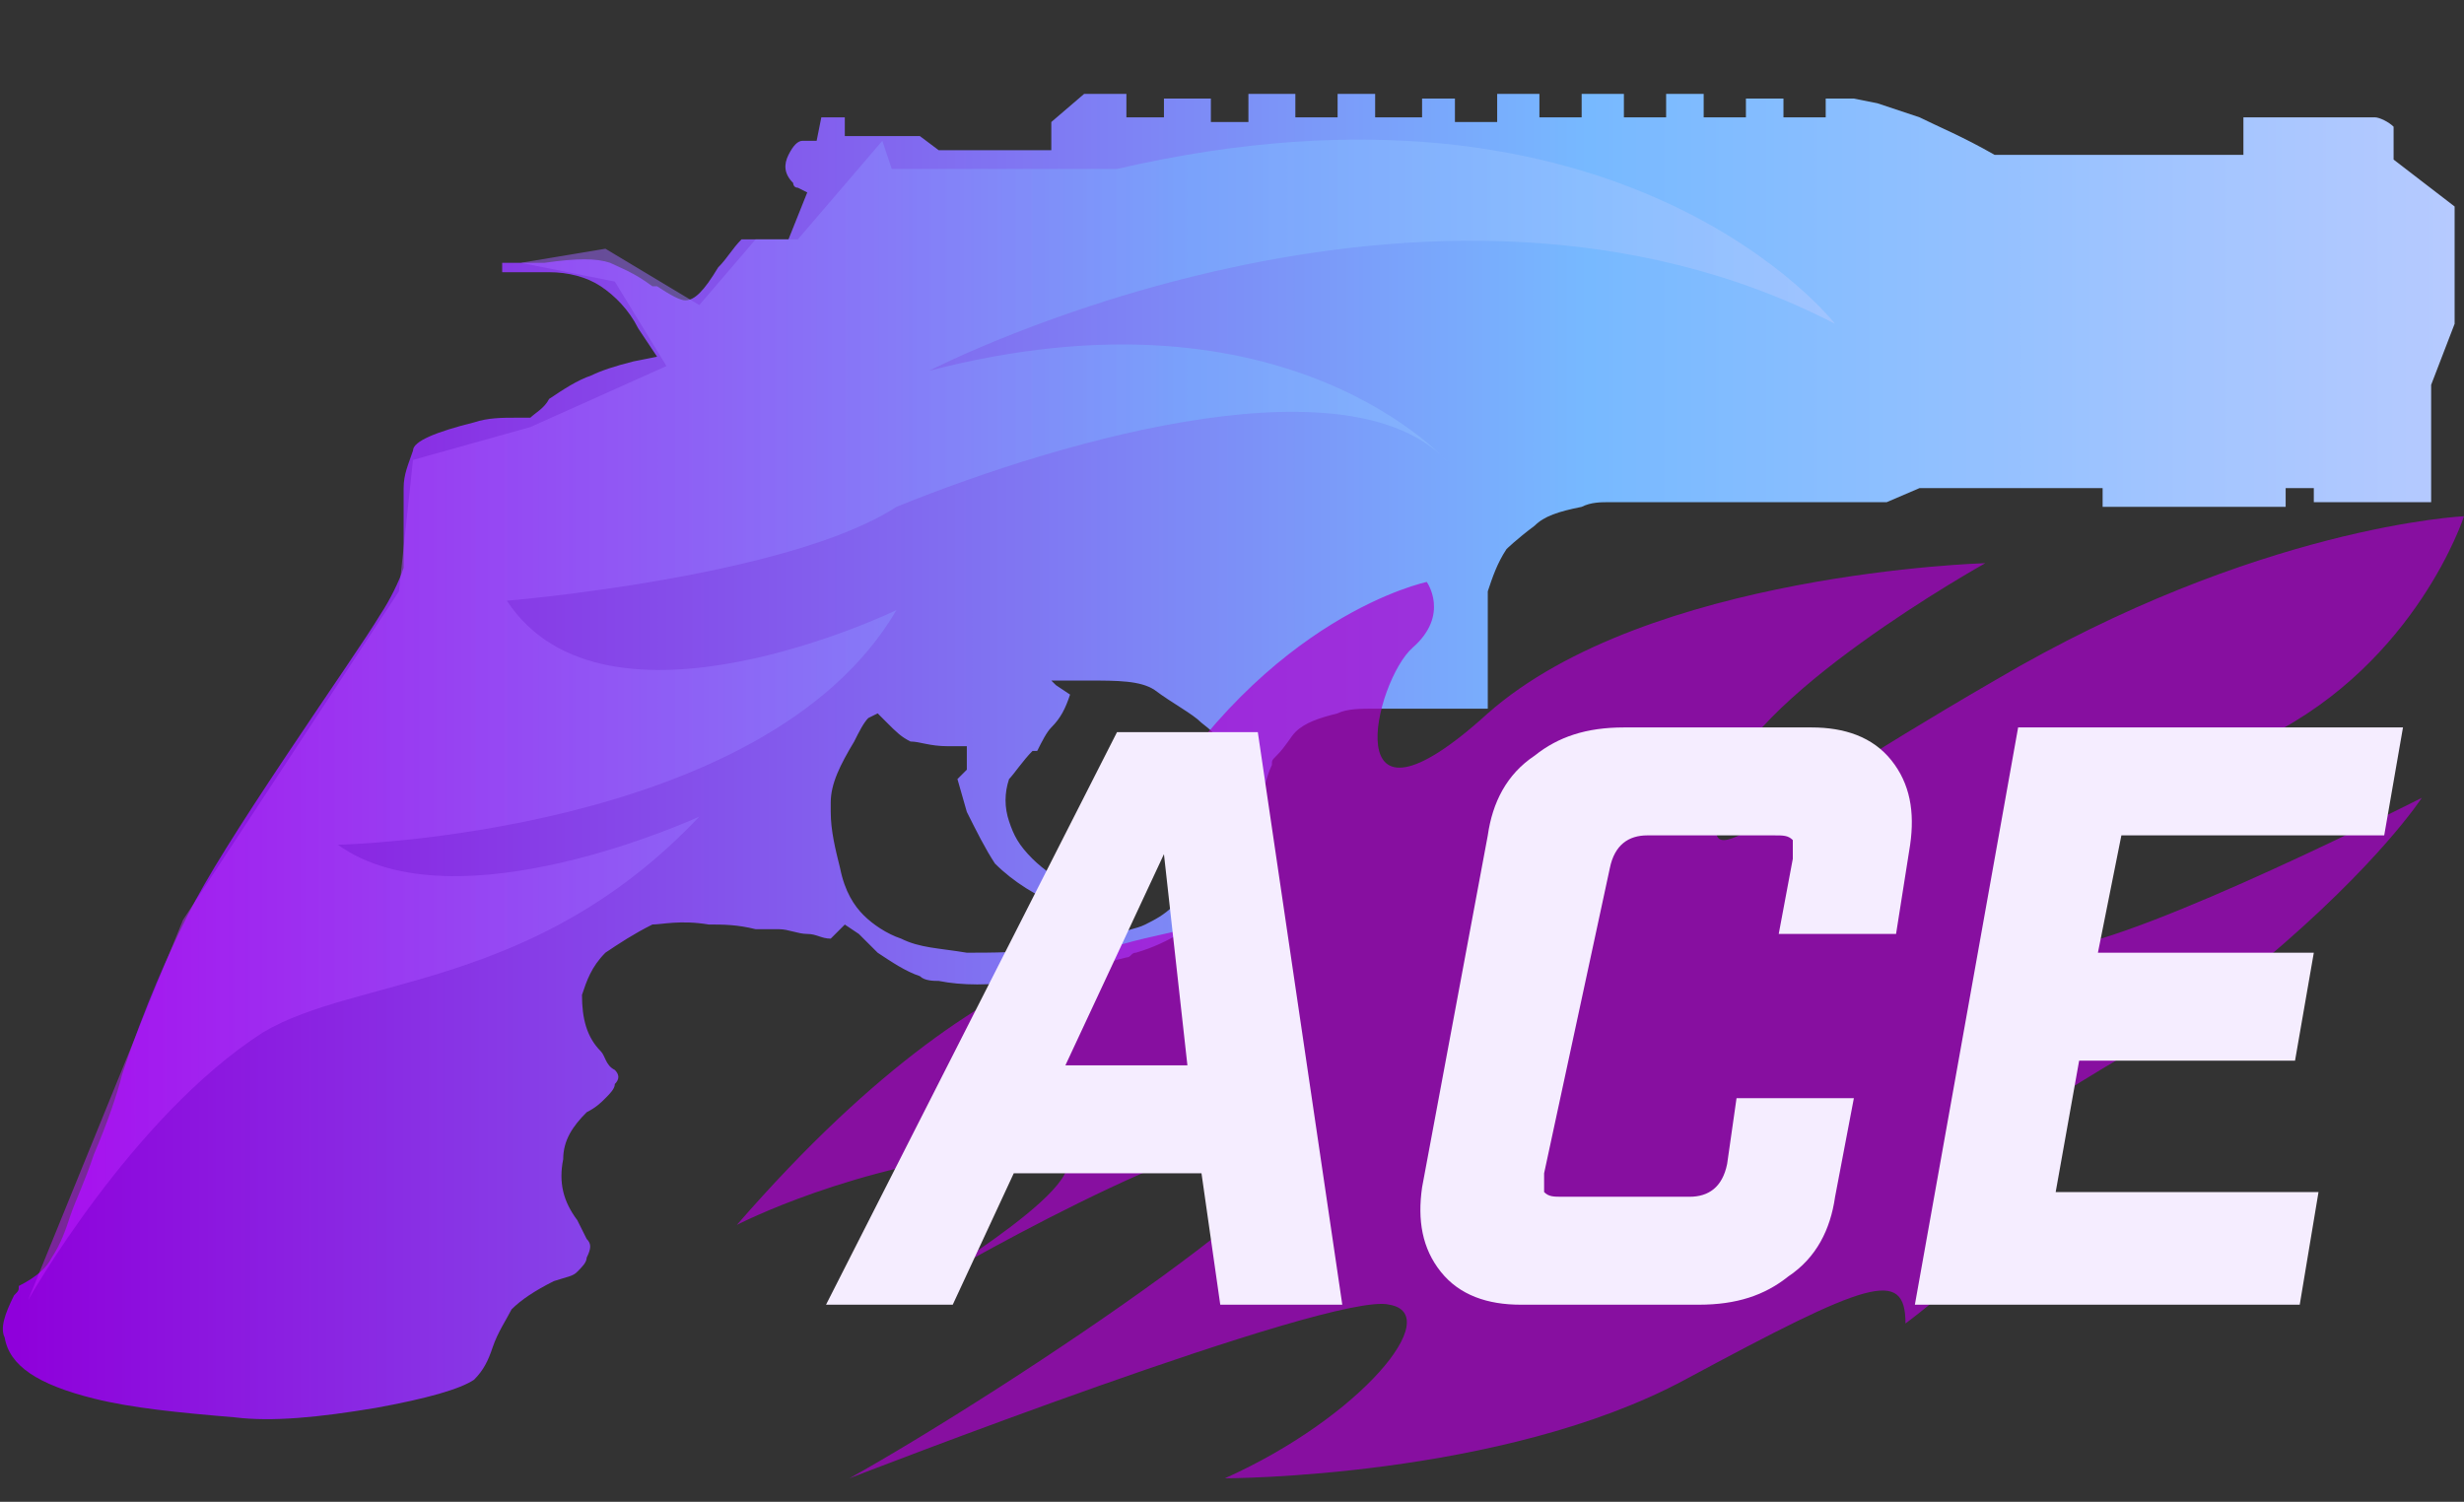 <?xml version="1.0" encoding="utf-8"?>
<!-- Generator: Adobe Illustrator 16.0.0, SVG Export Plug-In . SVG Version: 6.00 Build 0)  -->
<!DOCTYPE svg PUBLIC "-//W3C//DTD SVG 1.0//EN" "http://www.w3.org/TR/2001/REC-SVG-20010904/DTD/svg10.dtd">
<svg version="1.0" id="图层_1" xmlns="http://www.w3.org/2000/svg" xmlns:xlink="http://www.w3.org/1999/xlink" x="0px" y="0px"
	 width="52.5px" height="32px" viewBox="0 0 52.5 32" enable-background="new 0 0 52.5 32" xml:space="preserve">
<rect x="0" y="0" width="52.5" height="32" fill="#333333" stroke="none"/>
<g id="Selected_Items">
	<g>
		<g id="Selected_Items_42_">
			
				<linearGradient id="SVGID_1_" gradientUnits="userSpaceOnUse" x1="375.31" y1="-262.719" x2="427.231" y2="-262.719" gradientTransform="matrix(1 0 0 -1 -374.96 -246.6)">
				<stop  offset="0" style="stop-color:#8F00DB"/>
				<stop  offset="0.645" style="stop-color:#77B9FF"/>
				<stop  offset="1" style="stop-color:#B6CAFF"/>
			</linearGradient>
			<path fill="url(#SVGID_1_)" d="M52.3,6.9l-0.5,1.3v2.5h-2.5v-0.3h-0.6v0.4h-3.9v-0.4H40.9l-0.7,0.3h-5.9c-0.2,0-0.399,0-0.6,0.1
				c-0.5,0.1-0.8,0.2-1,0.4l0,0c-0.4,0.3-0.601,0.5-0.601,0.5C31.9,12,31.8,12.3,31.7,12.6c0,0.3,0,0.8,0,1.5c0,0.3,0,0.7,0,1
				c-0.4,0-0.9,0-1.3,0l0,0c-0.4,0-0.801,0-1.101,0s-0.6,0-0.8,0.1c-0.4,0.1-0.7,0.2-0.9,0.4c-0.1,0.1-0.199,0.3-0.399,0.5
				C27.1,16.2,27.1,16.2,27.1,16.3c-0.1,0.2-0.199,0.601-0.3,1c-0.1,0.5-0.1,0.8-0.2,0.9c-0.2,0.399-0.4,0.8-0.6,1
				c-0.5,0.5-1.1,0.899-1.8,1.1c-0.1,0-0.1,0.101-0.2,0.101c-0.8,0.199-1.5,0.399-2.2,0.5c-0.7,0.1-1.3,0.1-1.8,0
				c-0.1,0-0.3,0-0.4-0.101c-0.3-0.1-0.6-0.3-0.9-0.5c-0.1-0.1-0.2-0.2-0.4-0.399L18,19.7L17.7,20c-0.2,0-0.3-0.1-0.5-0.1
				c-0.2,0-0.4-0.101-0.6-0.101c-0.2,0-0.3,0-0.5,0c-0.4-0.1-0.7-0.1-1-0.1c-0.6-0.101-1,0-1.2,0c-0.4,0.2-0.7,0.399-1,0.6
				c-0.3,0.3-0.4,0.601-0.5,0.9c0,0.5,0.1,0.899,0.4,1.2c0.1,0.1,0.1,0.3,0.3,0.399c0.1,0.101,0.1,0.2,0,0.3
				c0,0.101-0.1,0.2-0.2,0.301c-0.1,0.1-0.2,0.199-0.4,0.3c-0.3,0.3-0.5,0.6-0.5,1c-0.1,0.5,0,0.899,0.3,1.3l0.2,0.4
				c0.1,0.1,0.1,0.199,0,0.399c0,0.101-0.1,0.2-0.2,0.3c-0.1,0.101-0.2,0.101-0.5,0.2c-0.4,0.2-0.7,0.4-0.9,0.601
				c-0.1,0.199-0.3,0.5-0.4,0.8s-0.2,0.5-0.4,0.7C9.8,29.6,9.1,29.8,8,30c-1.2,0.2-2.2,0.3-3,0.2C3.8,30.1,2.8,30,2,29.8
				c-1.2-0.3-1.8-0.7-1.9-1.3c-0.1-0.2,0-0.5,0.2-0.9c0.1-0.1,0.1-0.1,0.1-0.199C0.8,27.2,1,27,1.1,26.8c0.2-0.3,0.3-0.6,0.4-0.899
				C1.6,25.6,1.8,25.2,2,24.6C2.3,23.9,2.5,23.3,2.6,22.9c0.5-1.5,1-2.601,1.4-3.4s1.1-1.9,2.1-3.4c1-1.5,1.7-2.5,2-3
				c0.2-0.3,0.4-0.7,0.5-1c0-0.2,0-0.5,0-0.9c0-0.4,0-0.7,0-0.8c0-0.3,0.1-0.5,0.2-0.8c0-0.2,0.5-0.4,1.3-0.6
				c0.3-0.1,0.6-0.1,0.9-0.1h0.3c0.1-0.1,0.3-0.2,0.4-0.4C12,8.3,12.3,8.1,12.6,8c0.2-0.1,0.5-0.2,0.9-0.3L14,7.6L13.6,7
				c-0.2-0.4-0.5-0.7-0.8-0.9c-0.3-0.2-0.7-0.3-1.1-0.3c-0.1,0-0.1,0-0.2,0c-0.3,0-0.6,0-0.8,0V5.6c0.3,0,0.6,0,0.9,0
				c0.7-0.1,1.1-0.1,1.4,0c0.2,0.1,0.5,0.2,0.9,0.5H14c0.3,0.2,0.5,0.3,0.6,0.3c0.2,0,0.4-0.2,0.7-0.7c0.2-0.2,0.3-0.4,0.5-0.6h1
				l0.4-1L17,4c-0.1,0-0.1-0.1-0.1-0.1c-0.2-0.2-0.2-0.4-0.1-0.6C16.9,3.1,17,3,17.1,3h0.1c0.1,0,0.2,0,0.2,0l0.1-0.5H18v0.4h1.6
				L20,3.2h2.4V2.6L23.1,2H24v0.5h0.8V2.1h1v0.5h0.8V2h1v0.5h0.9V2h0.8v0.5h1V2.1H31v0.5h0.9V2H32.8v0.5h0.9V2H34.6v0.5h0.9V2h0.8
				v0.5h0.9V2.1H38v0.4h0.9V2.1h0.6L40,2.2c0.3,0.1,0.6,0.2,0.9,0.3C41.3,2.7,41.8,2.9,42.5,3.3h5.3V2.5H50.4H50.6
				C50.7,2.5,50.9,2.6,51,2.7c0,0.2,0,0.3,0,0.5v0.2l1.3,1V6.9L52.3,6.9z M22.5,14.6l0.3,0.2c-0.1,0.3-0.2,0.5-0.4,0.7
				c-0.1,0.1-0.2,0.3-0.3,0.5H22c-0.2,0.2-0.4,0.5-0.5,0.6c-0.1,0.301-0.1,0.601,0,0.9s0.2,0.5,0.5,0.8c0.2,0.2,0.6,0.5,1,0.7
				c0.2,0.1,0.3,0.2,0.5,0.3l-0.1,0.3c-0.2-0.1-0.5-0.1-0.8-0.3c-0.5-0.2-1-0.5-1.4-0.899C21,18.1,20.8,17.7,20.6,17.3l-0.2-0.7
				l0.2-0.2v-0.5c-0.1,0-0.3,0-0.4,0c-0.4,0-0.6-0.1-0.8-0.1c-0.2-0.1-0.3-0.2-0.5-0.4l-0.2-0.2l-0.2,0.1c-0.1,0.1-0.2,0.3-0.3,0.5
				c-0.3,0.5-0.5,0.9-0.5,1.3c0,0.101,0,0.101,0,0.2c0,0.4,0.1,0.8,0.2,1.2c0.1,0.5,0.3,0.8,0.5,1c0.2,0.2,0.5,0.4,0.8,0.5
				c0.4,0.2,0.8,0.2,1.4,0.3c0.5,0,1.2,0,1.9-0.1c0.4-0.101,0.7-0.2,1-0.2c0.1-0.1,0.3-0.1,0.4-0.1c0.1-0.101,0.3-0.101,0.5-0.2
				c0.2-0.101,0.4-0.2,0.6-0.4c0.5-0.399,0.8-0.7,0.9-0.899c0.2-0.301,0.2-0.601,0.3-0.9c0.1-0.3,0.1-0.7,0-1.1l0,0
				c0-0.4-0.2-0.7-0.6-1c-0.2-0.2-0.6-0.4-1-0.7c-0.3-0.2-0.8-0.2-1.4-0.2h-0.8L22.5,14.6z"/>
		</g>
	</g>
</g>
<g id="guides">
</g>
<linearGradient id="SVGID_2_" gradientUnits="userSpaceOnUse" x1="-141.255" y1="309.252" x2="-135.495" y2="309.252" gradientTransform="matrix(6.652 0 0 -6.652 940.21 2072.543)">
	<stop  offset="0" style="stop-color:#C216FF"/>
	<stop  offset="0.645" style="stop-color:#77B9FF"/>
	<stop  offset="1" style="stop-color:#B6CAFF"/>
</linearGradient>
<path fill="url(#SVGID_2_)" fill-opacity="0.5" d="M0.6,27.7c0,0,2.2-3.9,5-5.7c2-1.2,5.8-0.9,9.3-4.6c0,0-5.2,2.399-7.7,0.6
	c0,0,9.1-0.2,11.9-5c0,0-6.2,3-8.3-0.2c0,0,6-0.5,8.3-2c3.7-1.5,9.8-3.2,11.8-0.9c0,0-3.4-4-11.101-2c0,0,10.601-5.5,19.3-1
	c0,0-4.5-5.8-15.3-3.3H19L18.8,3L17,5.1h-0.9l-1.2,1.4l-2-1.2l-1.8,0.3l2,0.4l1.1,1.8l-2.9,1.3L8.8,9.8l-0.3,2.8l-4.6,7L0.6,27.7z"
	/>
<path opacity="0.7" fill="#AC00CF" enable-background="new    " d="M30.4,12.4c0,0-3.4,0.7-6,5.1c0,0,2.3,1.2,1.5,2
	c-0.8,0.8-4.2-0.3-10.2,6.6c0,0,2.5-1.3,5.8-1.6s-0.9,2.3-1.8,2.9c0,0,6.1-3.601,7.899-3.301c1.7,0.301-6.1,5.5-9.5,7.4
	c0,0,10.3-4,11.5-3.7c1.2,0.2-0.6,2.4-3.5,3.7c0,0,5.9,0,9.8-2.1C39.8,27.3,40.6,27,40.6,28.2c0,0,3.4-2.5,2.5-3.5
	c-1-0.9,2.601-2.101,5.101-4.2S51.6,17,51.6,17S45.7,20,43.9,20.2C42.1,20.4,45.1,17.3,48.3,15.7c3.2-1.6,4.2-4.7,4.2-4.7
	s-4.4,0.2-10,3.5c-5.7,3.3-6.3,4.4-5.8,2.4c0.399-2,5.6-4.9,5.6-4.9s-7.2,0.2-10.6,3.2c-3.3,3-2.4-0.7-1.601-1.4
	C30.9,13.1,30.4,12.4,30.4,12.4z"/>
<g>
	<path fill="#F5EDFF" d="M21.6,25l-1.3,2.8h-2.7l6.2-12.2h3l1.8,12.2H26L25.6,25H21.6z M24.8,18.2l-2.1,4.5h2.6L24.8,18.2z"/>
	<path fill="#F5EDFF" d="M32.4,27.8c-0.7,0-1.301-0.2-1.7-0.7c-0.4-0.5-0.5-1.1-0.4-1.8l1.4-7.5c0.1-0.7,0.399-1.3,1-1.7
		c0.5-0.4,1.1-0.6,1.899-0.6h4c0.7,0,1.301,0.2,1.7,0.7c0.4,0.5,0.5,1.1,0.4,1.8l-0.3,1.9h-2.5l0.3-1.601c0-0.2,0-0.3,0-0.399
		C38.1,17.8,38,17.8,37.8,17.8h-2.7c-0.399,0-0.699,0.2-0.8,0.7L32.9,25c0,0.2,0,0.3,0,0.4c0.1,0.1,0.199,0.1,0.399,0.1H36
		c0.4,0,0.7-0.2,0.8-0.7L37,23.4h2.5l-0.4,2.1c-0.1,0.7-0.399,1.3-1,1.7C37.6,27.6,37,27.8,36.2,27.8H32.4z"/>
	<path fill="#F5EDFF" d="M51.2,15.5l-0.4,2.3h-5.6l-0.5,2.5h4.6L48.9,22.6H44.3L43.8,25.4H49.4L49,27.8h-8.2L43,15.5H51.2z"/>
</g>
</svg>
